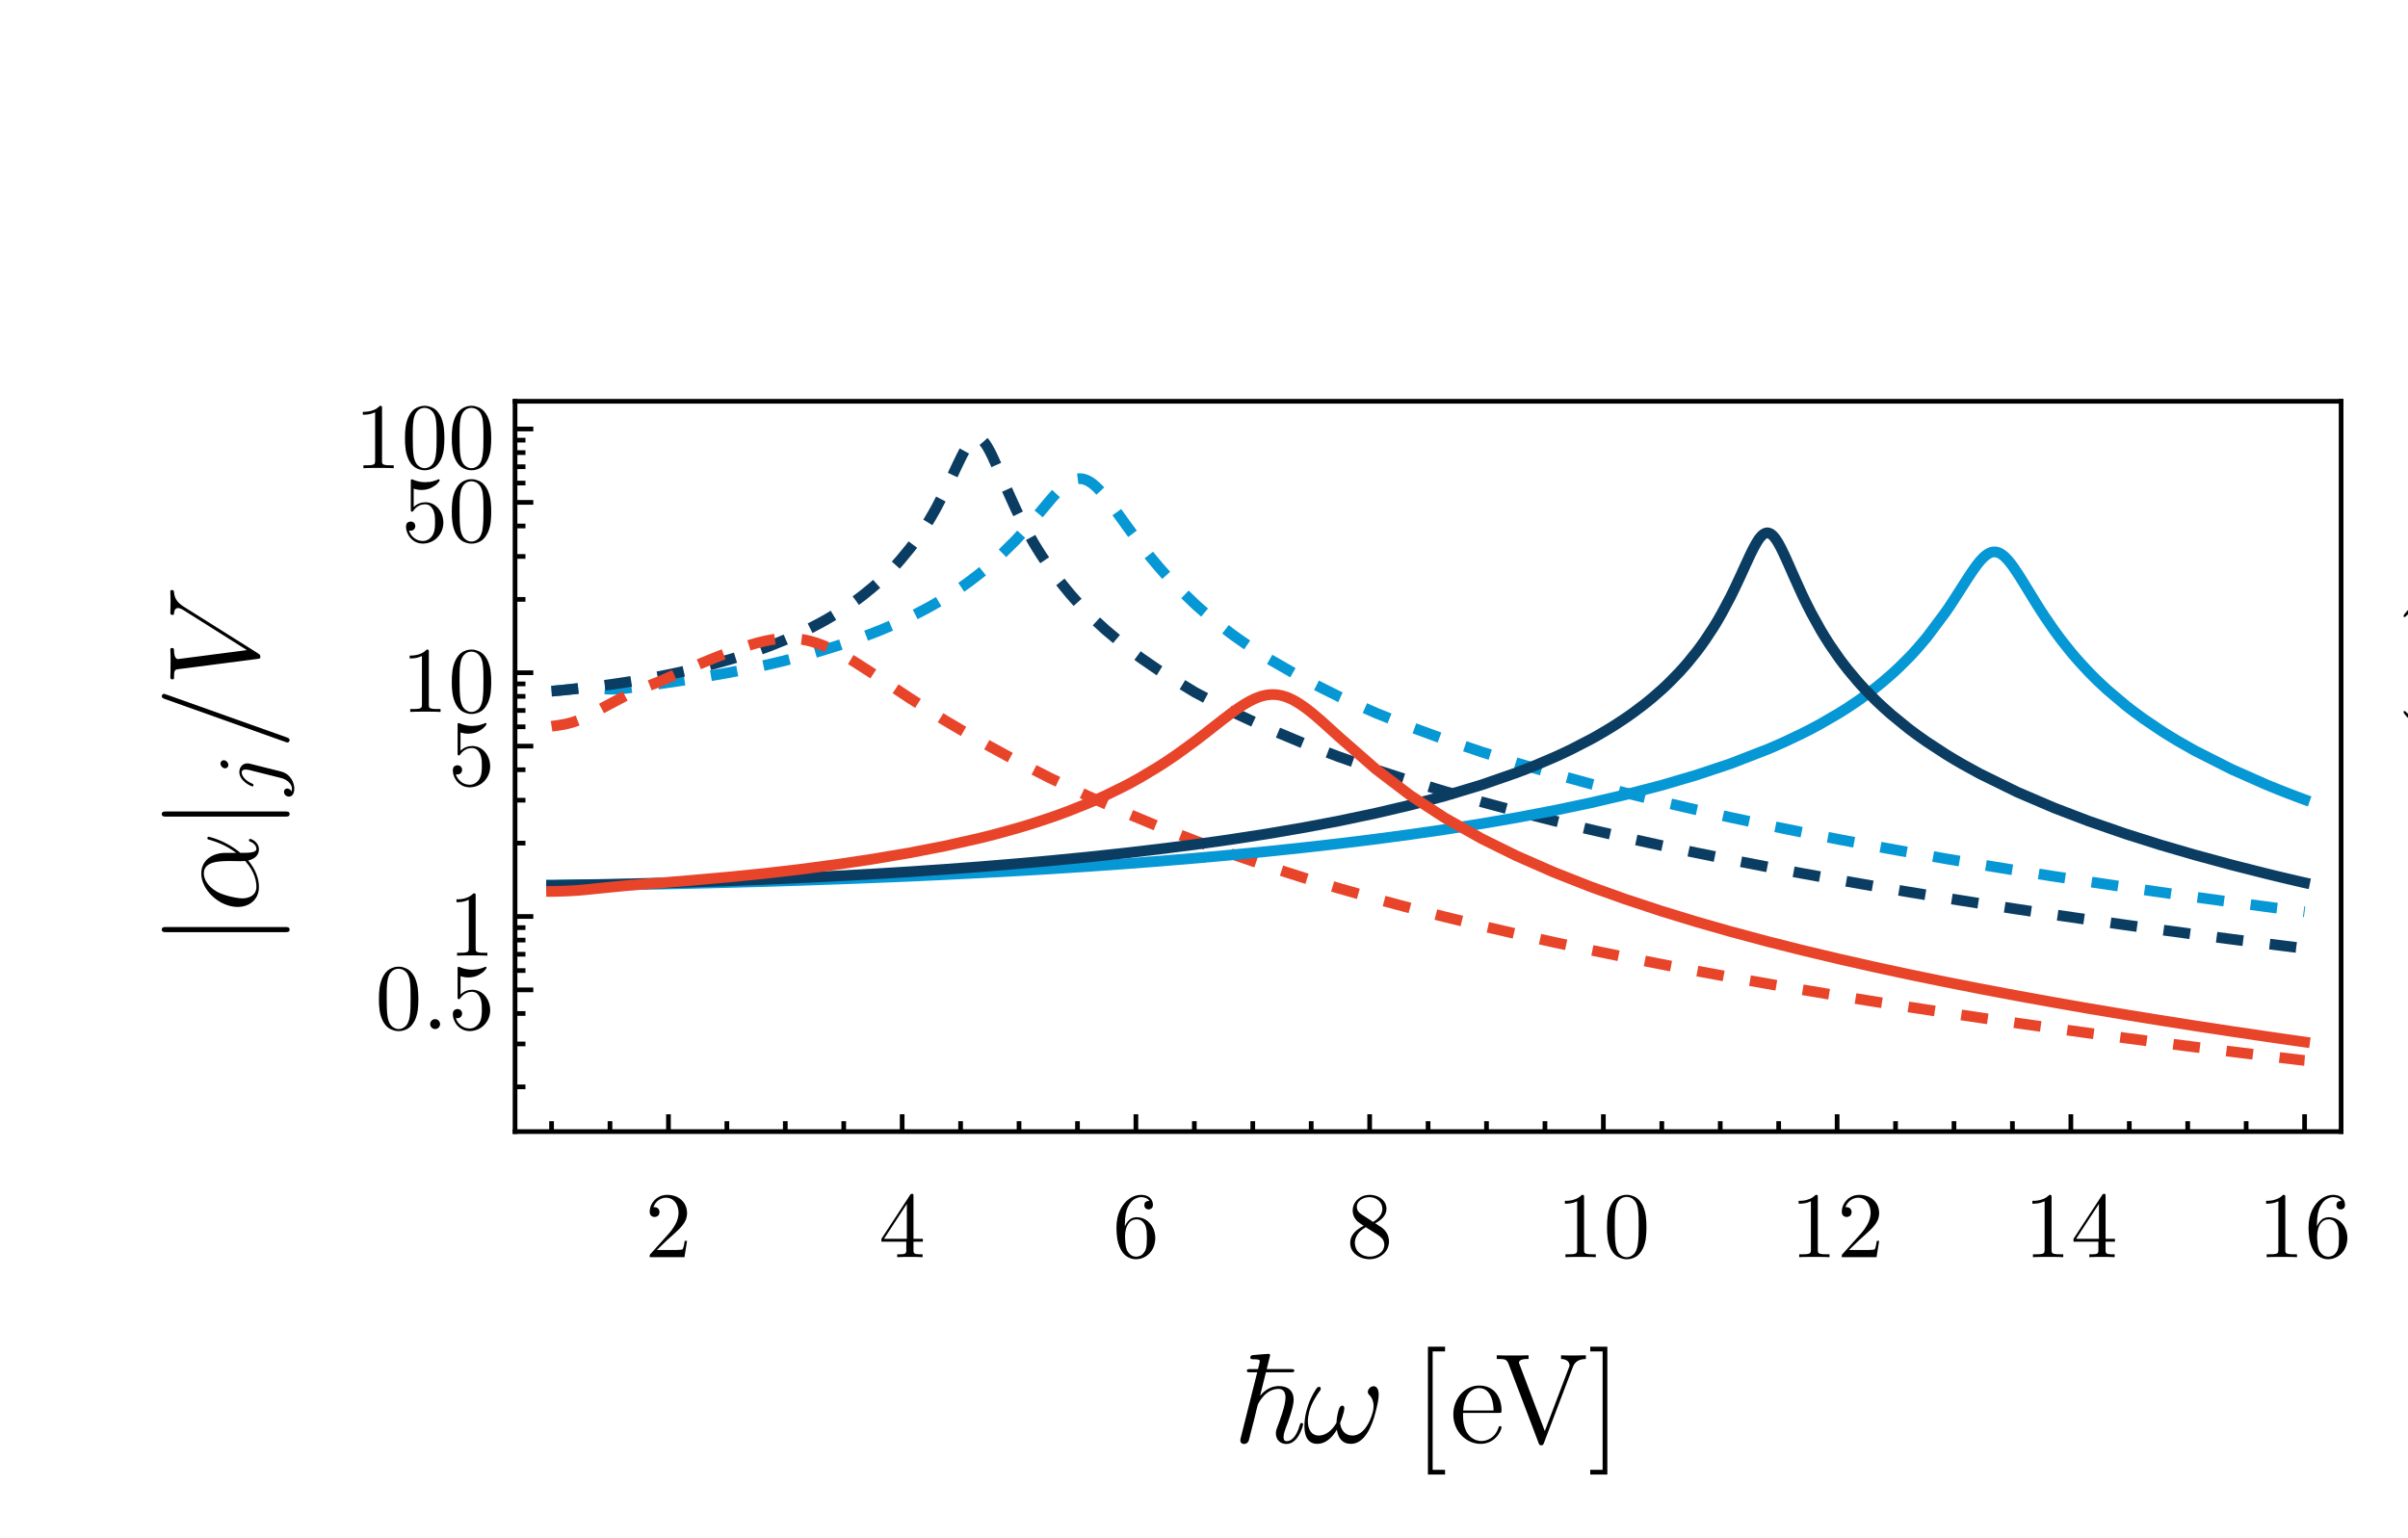 <?xml version="1.0" encoding="UTF-8"?>
<svg xmlns="http://www.w3.org/2000/svg" xmlns:xlink="http://www.w3.org/1999/xlink" width="360pt" height="230pt" viewBox="0 0 360 230" version="1.1">
<defs>
<g>
<symbol overflow="visible" id="glyph0-0">
<path style="stroke:none;" d=""/>
</symbol>
<symbol overflow="visible" id="glyph0-1">
<path style="stroke:none;" d="M 6.285 -2.438 L 5.938 -2.438 C 5.898 -2.211 5.855 -1.977 5.809 -1.734 C 5.754 -1.488 5.695 -1.305 5.629 -1.188 C 5.586 -1.148 5.48 -1.121 5.309 -1.109 C 5.137 -1.09 4.953 -1.082 4.758 -1.078 C 4.562 -1.074 4.406 -1.074 4.297 -1.078 L 1.777 -1.078 L 3.262 -2.52 C 3.984 -3.152 4.57 -3.688 5.016 -4.125 C 5.461 -4.562 5.781 -4.973 5.984 -5.355 C 6.184 -5.734 6.285 -6.152 6.285 -6.609 C 6.266 -7.418 5.984 -8.066 5.441 -8.562 C 4.895 -9.055 4.188 -9.309 3.316 -9.324 C 2.785 -9.312 2.324 -9.188 1.938 -8.941 C 1.543 -8.695 1.238 -8.379 1.027 -8 C 0.809 -7.613 0.699 -7.211 0.699 -6.789 C 0.707 -6.531 0.77 -6.348 0.883 -6.238 C 0.996 -6.125 1.113 -6.059 1.23 -6.035 C 1.348 -6.012 1.418 -6 1.441 -6.008 C 1.574 -6 1.723 -6.051 1.895 -6.16 C 2.059 -6.266 2.152 -6.461 2.168 -6.746 C 2.168 -6.934 2.105 -7.102 1.98 -7.246 C 1.855 -7.391 1.672 -7.469 1.43 -7.477 C 1.375 -7.477 1.332 -7.473 1.309 -7.473 C 1.281 -7.469 1.262 -7.465 1.246 -7.461 C 1.414 -7.914 1.668 -8.266 2.008 -8.516 C 2.344 -8.758 2.719 -8.883 3.137 -8.891 C 3.559 -8.879 3.91 -8.766 4.188 -8.551 C 4.465 -8.332 4.672 -8.051 4.809 -7.707 C 4.941 -7.359 5.008 -6.996 5.012 -6.609 C 4.996 -6.043 4.848 -5.492 4.566 -4.965 C 4.277 -4.434 3.938 -3.949 3.543 -3.512 L 0.855 -0.52 C 0.777 -0.449 0.73 -0.387 0.719 -0.328 C 0.699 -0.266 0.691 -0.156 0.699 0 L 5.895 0 Z M 6.285 -2.438 "/>
</symbol>
<symbol overflow="visible" id="glyph0-2">
<path style="stroke:none;" d="M 6.594 -2.312 L 6.594 -2.742 L 5.191 -2.742 L 5.191 -9.113 C 5.195 -9.246 5.184 -9.344 5.164 -9.398 C 5.137 -9.453 5.074 -9.477 4.969 -9.477 C 4.906 -9.477 4.855 -9.469 4.824 -9.453 C 4.785 -9.434 4.742 -9.387 4.691 -9.309 L 0.395 -2.742 L 0.395 -2.312 L 4.117 -2.312 L 4.117 -1.09 C 4.137 -0.84 4.09 -0.664 3.973 -0.57 C 3.855 -0.469 3.547 -0.426 3.055 -0.434 L 2.758 -0.434 L 2.758 0 C 3.051 -0.02 3.363 -0.031 3.699 -0.035 C 4.027 -0.039 4.344 -0.039 4.648 -0.043 C 4.945 -0.039 5.266 -0.039 5.602 -0.035 C 5.938 -0.031 6.254 -0.02 6.551 0 L 6.551 -0.434 L 6.258 -0.434 C 5.758 -0.426 5.449 -0.469 5.336 -0.57 C 5.219 -0.664 5.172 -0.84 5.191 -1.09 L 5.191 -2.312 Z M 4.199 -2.742 L 0.785 -2.742 L 4.199 -7.965 Z M 4.199 -2.742 "/>
</symbol>
<symbol overflow="visible" id="glyph0-3">
<path style="stroke:none;" d="M 6.398 -2.855 C 6.375 -3.762 6.102 -4.504 5.578 -5.082 C 5.055 -5.656 4.395 -5.957 3.598 -5.977 C 3.125 -5.961 2.746 -5.812 2.469 -5.535 C 2.188 -5.258 1.98 -4.945 1.848 -4.594 L 1.848 -4.93 C 1.859 -6.09 2.02 -6.965 2.32 -7.551 C 2.621 -8.133 2.961 -8.52 3.344 -8.711 C 3.723 -8.902 4.043 -8.992 4.301 -8.977 C 4.477 -8.98 4.684 -8.945 4.922 -8.871 C 5.16 -8.797 5.359 -8.645 5.527 -8.414 C 5.402 -8.426 5.25 -8.398 5.066 -8.332 C 4.879 -8.266 4.777 -8.082 4.762 -7.785 C 4.766 -7.566 4.832 -7.406 4.965 -7.301 C 5.09 -7.191 5.238 -7.137 5.402 -7.141 C 5.527 -7.133 5.66 -7.176 5.809 -7.273 C 5.949 -7.363 6.031 -7.543 6.047 -7.812 C 6.043 -8.238 5.891 -8.598 5.594 -8.883 C 5.293 -9.164 4.852 -9.309 4.27 -9.324 C 3.656 -9.316 3.074 -9.121 2.52 -8.738 C 1.961 -8.352 1.5 -7.797 1.145 -7.07 C 0.781 -6.34 0.598 -5.457 0.59 -4.426 C 0.598 -3.184 0.754 -2.223 1.055 -1.535 C 1.355 -0.844 1.727 -0.359 2.176 -0.086 C 2.617 0.188 3.066 0.316 3.516 0.309 C 4.312 0.289 4.984 -0.004 5.539 -0.582 C 6.086 -1.152 6.375 -1.91 6.398 -2.855 Z M 5.141 -2.871 C 5.141 -2.527 5.129 -2.191 5.105 -1.867 C 5.078 -1.539 5.012 -1.246 4.902 -0.992 C 4.68 -0.586 4.438 -0.332 4.172 -0.223 C 3.906 -0.113 3.688 -0.066 3.516 -0.082 C 3.219 -0.09 2.973 -0.164 2.781 -0.309 C 2.582 -0.445 2.43 -0.598 2.328 -0.766 C 2.219 -0.93 2.152 -1.051 2.129 -1.133 C 2.043 -1.359 1.984 -1.613 1.949 -1.895 C 1.914 -2.172 1.895 -2.434 1.887 -2.672 C 1.879 -2.906 1.875 -3.07 1.875 -3.164 C 1.875 -3.539 1.93 -3.914 2.039 -4.297 C 2.148 -4.672 2.328 -4.992 2.582 -5.254 C 2.828 -5.508 3.164 -5.641 3.586 -5.656 C 3.711 -5.672 3.898 -5.637 4.156 -5.547 C 4.41 -5.457 4.656 -5.203 4.887 -4.789 C 5.004 -4.523 5.074 -4.227 5.105 -3.891 C 5.129 -3.555 5.141 -3.215 5.141 -2.871 Z M 5.141 -2.871 "/>
</symbol>
<symbol overflow="visible" id="glyph0-4">
<path style="stroke:none;" d="M 6.398 -2.352 C 6.398 -2.602 6.348 -2.879 6.254 -3.18 C 6.152 -3.477 5.973 -3.773 5.711 -4.074 C 5.59 -4.207 5.438 -4.34 5.254 -4.469 C 5.066 -4.598 4.758 -4.797 4.328 -5.066 C 4.836 -5.324 5.242 -5.637 5.551 -6 C 5.852 -6.363 6.008 -6.773 6.02 -7.238 C 6.008 -7.668 5.887 -8.039 5.648 -8.352 C 5.41 -8.656 5.098 -8.895 4.719 -9.066 C 4.336 -9.23 3.93 -9.316 3.5 -9.324 C 2.777 -9.305 2.18 -9.078 1.707 -8.645 C 1.227 -8.203 0.98 -7.652 0.965 -6.988 C 0.953 -6.852 0.98 -6.645 1.051 -6.367 C 1.117 -6.086 1.297 -5.777 1.582 -5.445 C 1.668 -5.352 1.812 -5.234 2.02 -5.094 C 2.219 -4.945 2.414 -4.812 2.602 -4.691 C 2.32 -4.555 2.023 -4.375 1.719 -4.148 C 1.406 -3.922 1.145 -3.641 0.93 -3.305 C 0.711 -2.969 0.598 -2.57 0.59 -2.113 C 0.594 -1.613 0.734 -1.184 1.012 -0.824 C 1.285 -0.461 1.641 -0.188 2.082 0.008 C 2.516 0.203 2.984 0.305 3.484 0.309 C 4.297 0.289 4.98 0.035 5.535 -0.461 C 6.086 -0.953 6.375 -1.582 6.398 -2.352 Z M 5.406 -7.238 C 5.398 -6.832 5.273 -6.469 5.027 -6.141 C 4.777 -5.812 4.441 -5.523 4.02 -5.277 L 2.281 -6.398 C 1.969 -6.613 1.773 -6.824 1.691 -7.031 C 1.605 -7.238 1.57 -7.402 1.582 -7.531 C 1.598 -7.961 1.789 -8.309 2.16 -8.574 C 2.527 -8.832 2.969 -8.969 3.484 -8.977 C 4.012 -8.965 4.461 -8.801 4.828 -8.484 C 5.195 -8.164 5.387 -7.746 5.406 -7.238 Z M 5.699 -1.848 C 5.676 -1.316 5.453 -0.895 5.027 -0.578 C 4.602 -0.254 4.09 -0.09 3.5 -0.082 C 2.875 -0.094 2.355 -0.285 1.941 -0.66 C 1.52 -1.031 1.305 -1.516 1.289 -2.113 C 1.281 -2.523 1.402 -2.938 1.66 -3.355 C 1.91 -3.766 2.332 -4.141 2.926 -4.48 L 4.648 -3.387 C 4.859 -3.258 5.086 -3.074 5.32 -2.836 C 5.555 -2.598 5.68 -2.266 5.699 -1.848 Z M 5.699 -1.848 "/>
</symbol>
<symbol overflow="visible" id="glyph0-5">
<path style="stroke:none;" d="M 5.863 0 L 5.863 -0.434 L 5.418 -0.434 C 5 -0.43 4.699 -0.449 4.52 -0.492 C 4.332 -0.531 4.219 -0.598 4.172 -0.699 C 4.125 -0.793 4.105 -0.93 4.113 -1.105 L 4.113 -8.961 C 4.121 -9.117 4.105 -9.219 4.074 -9.266 C 4.035 -9.305 3.941 -9.324 3.793 -9.324 C 3.496 -9.027 3.184 -8.816 2.848 -8.691 C 2.512 -8.559 2.199 -8.48 1.914 -8.457 C 1.621 -8.426 1.398 -8.418 1.246 -8.426 L 1.246 -7.996 C 1.398 -7.984 1.648 -8 1.996 -8.039 C 2.34 -8.078 2.703 -8.184 3.082 -8.355 L 3.082 -1.105 C 3.086 -0.938 3.062 -0.805 3.02 -0.707 C 2.973 -0.605 2.859 -0.535 2.676 -0.492 C 2.488 -0.449 2.188 -0.43 1.777 -0.434 L 1.332 -0.434 L 1.332 0 C 1.5 -0.012 1.727 -0.02 2.012 -0.027 C 2.293 -0.031 2.582 -0.035 2.871 -0.039 C 3.16 -0.039 3.402 -0.039 3.598 -0.043 C 3.793 -0.039 4.035 -0.039 4.324 -0.039 C 4.613 -0.035 4.898 -0.031 5.184 -0.027 C 5.461 -0.02 5.688 -0.012 5.863 0 Z M 5.863 0 "/>
</symbol>
<symbol overflow="visible" id="glyph0-6">
<path style="stroke:none;" d="M 6.438 -4.48 C 6.441 -5.039 6.41 -5.594 6.34 -6.148 C 6.27 -6.695 6.113 -7.234 5.879 -7.758 C 5.531 -8.41 5.129 -8.836 4.668 -9.043 C 4.203 -9.246 3.812 -9.34 3.5 -9.324 C 3.062 -9.332 2.625 -9.219 2.18 -8.977 C 1.734 -8.734 1.359 -8.293 1.062 -7.66 C 0.844 -7.168 0.703 -6.656 0.637 -6.125 C 0.57 -5.586 0.539 -5.039 0.547 -4.48 C 0.531 -3.945 0.566 -3.383 0.645 -2.797 C 0.723 -2.207 0.898 -1.645 1.176 -1.105 C 1.492 -0.547 1.867 -0.172 2.301 0.023 C 2.73 0.223 3.125 0.316 3.484 0.309 C 3.879 0.32 4.305 0.219 4.758 -0.004 C 5.211 -0.227 5.598 -0.664 5.922 -1.316 C 6.137 -1.797 6.277 -2.305 6.348 -2.844 C 6.41 -3.375 6.441 -3.922 6.438 -4.48 Z M 5.277 -4.648 C 5.281 -4.121 5.273 -3.621 5.258 -3.141 C 5.238 -2.66 5.195 -2.195 5.125 -1.75 C 5.004 -1.09 4.781 -0.633 4.461 -0.375 C 4.137 -0.117 3.812 0.008 3.484 0 C 3.191 0.012 2.883 -0.102 2.562 -0.344 C 2.234 -0.582 2 -1.031 1.859 -1.695 C 1.781 -2.129 1.738 -2.625 1.727 -3.176 C 1.707 -3.723 1.699 -4.211 1.707 -4.648 C 1.699 -5.098 1.703 -5.547 1.719 -5.988 C 1.727 -6.43 1.762 -6.84 1.82 -7.223 C 1.914 -7.766 2.07 -8.168 2.289 -8.43 C 2.504 -8.684 2.727 -8.848 2.957 -8.922 C 3.18 -8.992 3.355 -9.023 3.484 -9.016 C 3.645 -9.02 3.836 -8.98 4.059 -8.898 C 4.281 -8.812 4.492 -8.652 4.695 -8.418 C 4.891 -8.18 5.039 -7.832 5.141 -7.379 C 5.203 -6.973 5.246 -6.531 5.262 -6.051 C 5.277 -5.562 5.281 -5.094 5.277 -4.648 Z M 5.277 -4.648 "/>
</symbol>
<symbol overflow="visible" id="glyph0-7">
<path style="stroke:none;" d="M 2.688 -0.742 C 2.68 -0.949 2.605 -1.125 2.469 -1.266 C 2.324 -1.406 2.152 -1.477 1.945 -1.484 C 1.734 -1.477 1.559 -1.406 1.422 -1.266 C 1.281 -1.125 1.207 -0.949 1.203 -0.742 C 1.207 -0.531 1.281 -0.355 1.422 -0.219 C 1.559 -0.074 1.734 -0.004 1.945 0 C 2.152 -0.004 2.324 -0.074 2.469 -0.219 C 2.605 -0.355 2.68 -0.531 2.688 -0.742 Z M 2.688 -0.742 "/>
</symbol>
<symbol overflow="visible" id="glyph0-8">
<path style="stroke:none;" d="M 6.285 -2.816 C 6.277 -3.375 6.16 -3.887 5.93 -4.352 C 5.699 -4.809 5.383 -5.176 4.984 -5.453 C 4.582 -5.727 4.129 -5.867 3.625 -5.879 C 3.285 -5.875 2.969 -5.816 2.672 -5.703 C 2.375 -5.586 2.098 -5.41 1.848 -5.168 L 1.848 -7.898 C 1.988 -7.852 2.168 -7.809 2.379 -7.773 C 2.59 -7.734 2.809 -7.715 3.039 -7.715 C 3.609 -7.727 4.098 -7.84 4.5 -8.051 C 4.902 -8.262 5.207 -8.48 5.422 -8.711 C 5.629 -8.938 5.734 -9.09 5.738 -9.168 C 5.734 -9.211 5.723 -9.246 5.703 -9.277 C 5.68 -9.301 5.645 -9.316 5.598 -9.324 C 5.594 -9.32 5.586 -9.32 5.566 -9.316 C 5.547 -9.312 5.52 -9.301 5.488 -9.281 C 5.344 -9.207 5.109 -9.121 4.781 -9.031 C 4.453 -8.934 4.055 -8.883 3.586 -8.875 C 3.301 -8.871 3 -8.898 2.688 -8.961 C 2.371 -9.016 2.051 -9.117 1.723 -9.266 C 1.664 -9.281 1.621 -9.293 1.594 -9.301 C 1.566 -9.301 1.551 -9.305 1.555 -9.309 C 1.484 -9.305 1.445 -9.277 1.43 -9.223 C 1.414 -9.168 1.406 -9.086 1.414 -8.977 L 1.414 -4.832 C 1.406 -4.703 1.414 -4.609 1.438 -4.551 C 1.453 -4.492 1.512 -4.465 1.609 -4.465 C 1.652 -4.465 1.688 -4.473 1.715 -4.496 C 1.738 -4.512 1.766 -4.547 1.793 -4.594 C 1.84 -4.672 1.934 -4.789 2.074 -4.945 C 2.215 -5.098 2.406 -5.238 2.656 -5.367 C 2.902 -5.496 3.219 -5.562 3.598 -5.574 C 3.957 -5.547 4.23 -5.43 4.422 -5.219 C 4.609 -5.004 4.73 -4.824 4.789 -4.676 C 4.895 -4.418 4.965 -4.145 5 -3.863 C 5.027 -3.574 5.043 -3.258 5.039 -2.91 C 5.047 -2.648 5.031 -2.34 4.996 -1.988 C 4.961 -1.629 4.863 -1.297 4.703 -0.992 C 4.531 -0.711 4.32 -0.492 4.07 -0.332 C 3.816 -0.168 3.527 -0.086 3.207 -0.082 C 2.684 -0.098 2.242 -0.254 1.883 -0.559 C 1.516 -0.855 1.273 -1.223 1.148 -1.652 C 1.164 -1.645 1.188 -1.637 1.223 -1.633 C 1.254 -1.625 1.309 -1.621 1.387 -1.625 C 1.617 -1.629 1.793 -1.703 1.91 -1.84 C 2.027 -1.977 2.086 -2.133 2.086 -2.309 C 2.086 -2.484 2.027 -2.641 1.91 -2.777 C 1.793 -2.914 1.617 -2.984 1.387 -2.996 C 1.27 -3 1.129 -2.957 0.969 -2.863 C 0.805 -2.766 0.715 -2.562 0.699 -2.254 C 0.699 -1.84 0.805 -1.441 1.008 -1.055 C 1.211 -0.664 1.5 -0.34 1.879 -0.09 C 2.254 0.168 2.707 0.297 3.234 0.309 C 3.781 0.297 4.285 0.16 4.746 -0.105 C 5.207 -0.375 5.574 -0.742 5.855 -1.215 C 6.129 -1.68 6.273 -2.215 6.285 -2.812 Z M 6.285 -2.816 "/>
</symbol>
</g>
<clipPath id="clip1">
  <path d="M 76.801 64 L 349.922 64 L 349.922 144 L 76.801 144 Z M 76.801 64 "/>
</clipPath>
<clipPath id="clip2">
  <path d="M 76.801 60 L 349.922 60 L 349.922 150 L 76.801 150 Z M 76.801 60 "/>
</clipPath>
<clipPath id="clip3">
  <path d="M 76.801 88 L 349.922 88 L 349.922 166 L 76.801 166 Z M 76.801 88 "/>
</clipPath>
<clipPath id="clip4">
  <path d="M 76.801 75 L 349.922 75 L 349.922 140 L 76.801 140 Z M 76.801 75 "/>
</clipPath>
<clipPath id="clip5">
  <path d="M 76.801 72 L 349.922 72 L 349.922 140 L 76.801 140 Z M 76.801 72 "/>
</clipPath>
<clipPath id="clip6">
  <path d="M 76.801 96 L 349.922 96 L 349.922 164 L 76.801 164 Z M 76.801 96 "/>
</clipPath>
</defs>
<g id="surface116">
<g clip-path="url(#clip1)" clip-rule="nonzero">
<path style="fill:none;stroke-width:1.6;stroke-linecap:butt;stroke-linejoin:miter;stroke:rgb(2.353%,59.215%,83.528%);stroke-opacity:1;stroke-dasharray:4,4;stroke-miterlimit:3.25;" d="M 82.461 103.344 L 82.539 103.336 L 82.621 103.328 L 82.781 103.316 L 83.102 103.285 L 83.746 103.223 L 85.031 103.09 L 85.113 103.078 L 85.191 103.07 L 85.355 103.055 L 85.676 103.02 L 85.754 103.012 L 85.836 103 L 85.996 102.984 L 86.316 102.949 L 86.48 102.934 L 86.641 102.918 L 86.719 102.91 L 86.801 102.906 L 86.961 102.891 L 87.043 102.883 L 87.121 102.879 L 87.203 102.871 L 87.281 102.867 L 87.363 102.863 L 87.445 102.855 L 87.523 102.852 L 87.605 102.848 L 87.691 102.844 L 87.777 102.844 L 87.867 102.84 L 87.953 102.84 L 88.039 102.836 L 88.215 102.836 L 88.301 102.84 L 88.387 102.84 L 88.477 102.844 L 88.562 102.844 L 88.648 102.848 L 88.738 102.855 L 88.824 102.859 L 88.91 102.867 L 89 102.871 L 89.172 102.887 L 89.348 102.902 L 89.695 102.938 L 89.781 102.945 L 89.871 102.953 L 90.043 102.973 L 90.133 102.98 L 90.219 102.988 L 90.395 103.004 L 90.48 103.012 L 90.566 103.016 L 90.652 103.023 L 90.742 103.027 L 90.914 103.035 L 91.004 103.039 L 91.176 103.047 L 91.266 103.047 L 91.352 103.051 L 91.613 103.051 L 91.699 103.047 L 91.785 103.047 L 91.875 103.043 L 91.961 103.043 L 92.047 103.039 L 92.137 103.035 L 92.309 103.027 L 92.398 103.02 L 92.57 103.012 L 92.66 103.004 L 92.832 102.988 L 92.918 102.984 L 93.008 102.977 L 93.18 102.957 L 93.508 102.926 L 93.832 102.887 L 94.484 102.805 L 95.785 102.629 L 98.387 102.281 L 103.492 101.527 L 109.031 100.562 L 109.195 100.531 L 109.355 100.5 L 109.68 100.438 L 110.324 100.312 L 111.617 100.055 L 114.199 99.508 L 114.289 99.488 L 114.375 99.469 L 114.902 99.352 L 115.602 99.191 L 117 98.855 L 119.801 98.141 L 121.176 97.766 L 122.551 97.367 L 125.301 96.52 L 125.379 96.492 L 125.461 96.469 L 125.621 96.414 L 125.941 96.309 L 126.582 96.094 L 127.863 95.648 L 130.43 94.695 L 130.516 94.66 L 130.602 94.629 L 130.777 94.559 L 131.125 94.422 L 131.82 94.141 L 133.211 93.551 L 135.992 92.277 L 136.074 92.238 L 136.316 92.117 L 136.641 91.957 L 137.289 91.629 L 138.59 90.945 L 138.668 90.902 L 138.75 90.855 L 138.914 90.77 L 139.238 90.59 L 139.887 90.219 L 141.184 89.453 L 141.266 89.402 L 141.344 89.355 L 141.504 89.254 L 141.82 89.055 L 142.457 88.648 L 143.73 87.797 L 143.887 87.688 L 144.367 87.348 L 145.004 86.887 L 146.273 85.914 L 146.359 85.844 L 146.445 85.777 L 146.621 85.637 L 146.965 85.359 L 147.656 84.781 L 149.035 83.559 L 151.797 80.824 L 151.879 80.738 L 151.957 80.652 L 152.121 80.477 L 152.441 80.125 L 153.086 79.41 L 154.375 77.914 L 154.453 77.82 L 154.535 77.727 L 154.695 77.535 L 155.02 77.148 L 155.664 76.375 L 156.953 74.84 L 157.125 74.637 L 157.301 74.438 L 157.648 74.047 L 157.738 73.953 L 157.824 73.859 L 158 73.672 L 158.348 73.316 L 158.434 73.23 L 158.523 73.145 L 158.695 72.98 L 159.047 72.668 L 159.133 72.598 L 159.219 72.523 L 159.395 72.391 L 159.746 72.145 L 159.832 72.09 L 159.918 72.039 L 160.008 71.988 L 160.094 71.938 L 160.18 71.895 L 160.27 71.852 L 160.441 71.777 L 160.531 71.742 L 160.617 71.711 L 160.703 71.684 L 160.793 71.66 L 160.879 71.637 L 160.965 71.621 L 161.055 71.605 L 161.227 71.582 L 161.316 71.578 L 161.402 71.574 L 161.488 71.578 L 161.578 71.582 L 161.664 71.586 L 161.75 71.598 L 161.84 71.609 L 162.012 71.648 L 162.102 71.672 L 162.188 71.699 L 162.277 71.727 L 162.449 71.797 L 162.539 71.836 L 162.625 71.879 L 162.707 71.922 L 162.879 72.02 L 162.965 72.07 L 163.223 72.246 L 163.309 72.309 L 163.395 72.375 L 163.566 72.516 L 163.91 72.82 L 163.992 72.902 L 164.078 72.984 L 164.25 73.16 L 164.594 73.527 L 165.281 74.336 L 165.363 74.445 L 165.449 74.551 L 165.621 74.77 L 165.965 75.215 L 166.652 76.141 L 168.02 78.039 L 168.102 78.152 L 168.18 78.262 L 168.34 78.484 L 168.66 78.926 L 169.301 79.801 L 170.578 81.5 L 170.66 81.605 L 170.738 81.707 L 170.898 81.914 L 171.219 82.32 L 171.855 83.121 L 173.137 84.652 L 173.223 84.754 L 173.309 84.852 L 173.484 85.051 L 173.828 85.445 L 174.523 86.215 L 175.91 87.68 L 178.684 90.352 L 178.766 90.426 L 178.844 90.5 L 179.008 90.645 L 179.332 90.93 L 179.977 91.496 L 181.273 92.578 L 183.859 94.594 L 183.949 94.66 L 184.035 94.727 L 184.211 94.855 L 184.562 95.109 L 185.262 95.609 L 186.664 96.578 L 189.473 98.395 L 194.98 101.551 L 200.117 104.125 L 205.688 106.609 L 210.891 108.699 L 215.992 110.57 L 221.523 112.441 L 226.684 114.062 L 232.281 115.699 L 237.773 117.203 L 242.898 118.527 L 248.453 119.887 L 253.641 121.094 L 258.727 122.223 L 264.242 123.391 L 269.391 124.438 L 274.973 125.523 L 280.184 126.5 L 285.289 127.422 L 290.832 128.391 L 296.004 129.262 L 301.609 130.176 L 307.109 131.043 L 312.246 131.828 L 317.809 132.656 L 323.004 133.406 L 328.102 134.125 L 333.625 134.883 L 338.785 135.57 L 339.504 135.664 L 340.223 135.762 L 342.02 135.996 L 342.383 136.043 L 343.461 136.184 L 343.82 136.227 L 344.539 136.32 "/>
</g>
<g clip-path="url(#clip2)" clip-rule="nonzero">
<path style="fill:none;stroke-width:1.6;stroke-linecap:butt;stroke-linejoin:miter;stroke:rgb(4.314%,23.921%,38.431%);stroke-opacity:1;stroke-dasharray:4,4;stroke-miterlimit:3.25;" d="M 82.461 103.344 L 82.539 103.34 L 82.621 103.332 L 82.781 103.316 L 83.102 103.289 L 83.746 103.23 L 85.031 103.102 L 85.113 103.094 L 85.191 103.086 L 85.355 103.07 L 86.316 102.965 L 87.605 102.82 L 87.691 102.812 L 87.777 102.801 L 87.953 102.781 L 88.301 102.738 L 89 102.652 L 90.395 102.473 L 90.566 102.449 L 90.742 102.422 L 91.09 102.375 L 91.785 102.277 L 93.18 102.07 L 93.344 102.047 L 93.508 102.02 L 93.832 101.969 L 94.484 101.867 L 95.785 101.648 L 98.387 101.176 L 98.469 101.16 L 98.547 101.145 L 98.707 101.117 L 99.027 101.055 L 99.664 100.926 L 100.941 100.66 L 103.492 100.09 L 103.582 100.066 L 103.84 100.008 L 104.188 99.922 L 104.879 99.754 L 106.262 99.395 L 109.031 98.621 L 109.195 98.574 L 109.355 98.523 L 109.68 98.426 L 110.324 98.227 L 111.617 97.812 L 111.695 97.789 L 111.777 97.762 L 111.938 97.707 L 112.262 97.598 L 112.906 97.375 L 114.199 96.914 L 114.289 96.883 L 114.375 96.848 L 114.551 96.785 L 114.902 96.652 L 115.602 96.383 L 117 95.816 L 117.09 95.781 L 117.176 95.746 L 117.352 95.672 L 117.699 95.523 L 118.402 95.215 L 119.801 94.574 L 119.887 94.535 L 119.973 94.492 L 120.488 94.246 L 121.176 93.902 L 122.551 93.184 L 122.895 92.996 L 123.238 92.805 L 123.926 92.41 L 125.301 91.582 L 125.379 91.531 L 125.461 91.484 L 125.621 91.383 L 125.941 91.176 L 126.582 90.754 L 127.863 89.859 L 127.945 89.801 L 128.023 89.742 L 128.188 89.625 L 128.508 89.383 L 129.148 88.895 L 130.43 87.848 L 130.602 87.699 L 130.777 87.551 L 131.125 87.242 L 131.82 86.609 L 133.211 85.246 L 133.383 85.066 L 133.559 84.883 L 133.906 84.512 L 134.602 83.734 L 135.992 82.047 L 136.074 81.945 L 136.152 81.84 L 136.316 81.625 L 136.641 81.191 L 137.289 80.285 L 138.59 78.312 L 138.668 78.18 L 138.914 77.781 L 139.238 77.234 L 139.887 76.094 L 141.184 73.609 L 141.266 73.449 L 141.344 73.289 L 141.504 72.961 L 141.82 72.305 L 142.457 70.957 L 142.535 70.789 L 142.617 70.617 L 142.773 70.281 L 143.094 69.602 L 143.73 68.289 L 143.887 67.977 L 144.047 67.672 L 144.129 67.523 L 144.207 67.383 L 144.367 67.105 L 144.445 66.973 L 144.523 66.844 L 144.684 66.594 L 144.762 66.48 L 144.844 66.367 L 145.004 66.16 L 145.082 66.066 L 145.16 65.977 L 145.32 65.816 L 145.398 65.75 L 145.48 65.691 L 145.559 65.637 L 145.637 65.59 L 145.719 65.551 L 145.797 65.52 L 145.875 65.492 L 145.957 65.477 L 146.035 65.465 L 146.117 65.461 L 146.195 65.465 L 146.273 65.477 L 146.359 65.504 L 146.445 65.543 L 146.535 65.586 L 146.621 65.641 L 146.707 65.699 L 146.793 65.77 L 146.879 65.848 L 146.965 65.93 L 147.051 66.023 L 147.137 66.125 L 147.309 66.352 L 147.398 66.477 L 147.484 66.609 L 147.656 66.887 L 147.742 67.035 L 147.828 67.191 L 148 67.512 L 148.348 68.203 L 149.035 69.723 L 149.121 69.922 L 149.207 70.117 L 149.383 70.52 L 149.727 71.324 L 150.418 72.926 L 151.797 75.973 L 151.879 76.145 L 151.957 76.312 L 152.121 76.645 L 152.441 77.301 L 153.086 78.559 L 154.375 80.895 L 154.453 81.031 L 154.535 81.168 L 154.695 81.441 L 155.02 81.973 L 155.664 83 L 156.953 84.91 L 157.039 85.035 L 157.125 85.156 L 157.301 85.402 L 157.648 85.879 L 158.348 86.797 L 159.746 88.523 L 159.918 88.727 L 160.094 88.93 L 160.441 89.328 L 161.141 90.105 L 162.539 91.574 L 162.625 91.66 L 162.707 91.746 L 162.879 91.918 L 163.223 92.254 L 163.91 92.914 L 165.281 94.172 L 168.02 96.469 L 168.102 96.531 L 168.18 96.594 L 168.66 96.969 L 169.301 97.457 L 170.578 98.398 L 173.137 100.16 L 178.684 103.535 L 183.859 106.266 L 189.473 108.883 L 194.98 111.184 L 200.117 113.141 L 205.688 115.094 L 210.891 116.781 L 215.992 118.332 L 221.523 119.906 L 226.684 121.293 L 232.281 122.715 L 237.773 124.039 L 242.898 125.215 L 248.453 126.434 L 253.641 127.523 L 258.727 128.551 L 264.242 129.621 L 269.391 130.586 L 274.973 131.59 L 280.184 132.5 L 285.289 133.363 L 290.832 134.27 L 296.004 135.086 L 301.609 135.949 L 307.109 136.773 L 312.246 137.52 L 317.809 138.305 L 323.004 139.023 L 328.102 139.707 L 333.625 140.434 L 338.785 141.094 L 339.145 141.141 L 339.504 141.184 L 340.223 141.277 L 341.66 141.457 L 341.84 141.48 L 342.02 141.5 L 342.383 141.547 L 343.102 141.637 L 343.191 141.648 L 343.281 141.656 L 343.82 141.727 L 343.91 141.734 L 344.449 141.805 L 344.539 141.812 "/>
</g>
<g clip-path="url(#clip3)" clip-rule="nonzero">
<path style="fill:none;stroke-width:1.6;stroke-linecap:butt;stroke-linejoin:miter;stroke:rgb(90.979%,26.666%,16.47%);stroke-opacity:1;stroke-dasharray:4,4;stroke-miterlimit:3.25;" d="M 82.461 108.59 L 82.539 108.578 L 82.621 108.57 L 82.781 108.551 L 83.102 108.508 L 83.266 108.484 L 83.426 108.461 L 83.746 108.41 L 83.828 108.395 L 83.906 108.383 L 84.066 108.355 L 84.391 108.293 L 84.469 108.277 L 84.551 108.262 L 84.711 108.227 L 85.031 108.148 L 85.113 108.129 L 85.191 108.109 L 85.355 108.066 L 85.676 107.973 L 85.754 107.945 L 85.836 107.922 L 85.996 107.867 L 86.316 107.75 L 86.48 107.688 L 86.641 107.621 L 86.961 107.484 L 87.605 107.176 L 87.691 107.133 L 87.777 107.086 L 87.953 106.996 L 88.301 106.812 L 89 106.434 L 90.395 105.684 L 90.566 105.59 L 90.742 105.496 L 91.785 104.945 L 93.508 104.043 L 93.832 103.879 L 94.484 103.555 L 95.785 102.984 L 95.949 102.922 L 96.109 102.859 L 96.438 102.734 L 97.086 102.492 L 98.387 101.992 L 103.492 99.75 L 103.582 99.715 L 103.668 99.676 L 103.84 99.602 L 104.188 99.453 L 104.879 99.16 L 106.262 98.59 L 106.348 98.559 L 106.438 98.523 L 106.609 98.453 L 106.957 98.312 L 107.648 98.043 L 109.031 97.512 L 109.113 97.48 L 109.195 97.453 L 109.355 97.391 L 109.68 97.273 L 110.324 97.043 L 110.406 97.016 L 110.484 96.984 L 110.648 96.93 L 110.969 96.82 L 111.617 96.605 L 111.695 96.582 L 111.777 96.555 L 111.938 96.504 L 112.262 96.402 L 112.906 96.215 L 113.07 96.168 L 113.23 96.125 L 113.555 96.039 L 114.199 95.883 L 114.289 95.863 L 114.375 95.844 L 114.902 95.738 L 114.988 95.723 L 115.074 95.703 L 115.25 95.676 L 115.602 95.617 L 115.688 95.605 L 115.777 95.59 L 115.949 95.566 L 116.039 95.555 L 116.125 95.547 L 116.301 95.527 L 116.387 95.516 L 116.477 95.508 L 116.562 95.5 L 116.652 95.492 L 116.824 95.477 L 116.914 95.473 L 117 95.465 L 117.09 95.461 L 117.262 95.453 L 117.352 95.449 L 117.438 95.445 L 117.527 95.445 L 117.613 95.441 L 118.051 95.441 L 118.137 95.445 L 118.227 95.445 L 118.312 95.449 L 118.402 95.453 L 118.574 95.461 L 118.664 95.469 L 118.75 95.473 L 118.84 95.48 L 118.926 95.488 L 119.102 95.504 L 119.188 95.512 L 119.277 95.523 L 119.453 95.543 L 119.625 95.566 L 119.801 95.594 L 119.887 95.605 L 120.316 95.684 L 120.488 95.719 L 120.574 95.734 L 120.832 95.793 L 121.176 95.883 L 121.262 95.902 L 121.348 95.926 L 121.52 95.977 L 121.863 96.082 L 122.551 96.316 L 122.723 96.379 L 122.895 96.445 L 123.238 96.582 L 123.926 96.879 L 124.098 96.957 L 124.27 97.039 L 124.613 97.207 L 125.301 97.555 L 125.379 97.598 L 125.461 97.641 L 125.621 97.727 L 125.941 97.902 L 126.582 98.266 L 127.863 99.035 L 130.43 100.684 L 135.992 104.379 L 141.184 107.672 L 146.273 110.672 L 151.797 113.691 L 156.953 116.32 L 162.539 118.984 L 168.02 121.422 L 173.137 123.555 L 178.684 125.715 L 183.859 127.602 L 189.473 129.512 L 194.98 131.27 L 200.117 132.812 L 205.688 134.395 L 210.891 135.789 L 215.992 137.09 L 221.523 138.438 L 226.684 139.637 L 232.281 140.879 L 237.773 142.051 L 242.898 143.098 L 248.453 144.191 L 253.641 145.18 L 258.727 146.113 L 264.242 147.094 L 269.391 147.977 L 274.973 148.91 L 280.184 149.754 L 285.289 150.555 L 290.832 151.402 L 296.004 152.172 L 301.609 152.984 L 307.109 153.762 L 312.246 154.469 L 317.809 155.215 L 323.004 155.898 L 328.102 156.551 L 333.625 157.242 L 338.785 157.875 L 339.145 157.922 L 341.66 158.223 L 341.84 158.246 L 342.02 158.266 L 342.383 158.309 L 343.102 158.395 L 343.281 158.418 L 343.461 158.438 L 343.82 158.48 L 344 158.504 L 344.18 158.523 L 344.449 158.559 L 344.539 158.566 "/>
</g>
<g clip-path="url(#clip4)" clip-rule="nonzero">
<path style="fill:none;stroke-width:1.6;stroke-linecap:square;stroke-linejoin:miter;stroke:rgb(2.353%,59.215%,83.528%);stroke-opacity:1;stroke-miterlimit:3.25;" d="M 82.461 132.371 L 82.539 132.371 L 82.621 132.367 L 82.781 132.367 L 83.102 132.359 L 83.746 132.352 L 85.031 132.328 L 85.191 132.328 L 85.355 132.324 L 85.676 132.316 L 85.836 132.316 L 85.996 132.312 L 86.316 132.309 L 86.398 132.305 L 86.48 132.305 L 86.641 132.301 L 86.801 132.301 L 86.961 132.297 L 87.043 132.297 L 87.121 132.293 L 87.363 132.293 L 87.445 132.289 L 88.039 132.289 L 88.129 132.285 L 88.387 132.285 L 88.477 132.289 L 88.91 132.289 L 89 132.293 L 89.172 132.293 L 89.348 132.297 L 89.52 132.297 L 89.695 132.301 L 89.781 132.301 L 89.871 132.305 L 90.043 132.305 L 90.133 132.309 L 90.219 132.309 L 90.395 132.312 L 90.652 132.312 L 90.742 132.316 L 91.266 132.316 L 91.352 132.32 L 91.785 132.32 L 91.875 132.316 L 92.398 132.316 L 92.484 132.312 L 92.66 132.312 L 92.832 132.309 L 93.008 132.309 L 93.18 132.305 L 93.344 132.305 L 93.508 132.301 L 93.832 132.293 L 94.484 132.281 L 95.785 132.254 L 98.387 132.203 L 103.492 132.09 L 109.031 131.949 L 114.199 131.809 L 119.801 131.633 L 125.301 131.441 L 130.43 131.246 L 135.992 131.016 L 141.184 130.777 L 146.273 130.523 L 151.797 130.223 L 156.953 129.918 L 162.539 129.559 L 168.02 129.172 L 173.137 128.781 L 178.684 128.32 L 183.859 127.855 L 189.473 127.312 L 194.98 126.73 L 200.117 126.148 L 205.688 125.461 L 210.891 124.766 L 215.992 124.027 L 221.523 123.156 L 226.684 122.266 L 232.281 121.203 L 237.773 120.051 L 242.898 118.855 L 248.453 117.41 L 253.641 115.879 L 258.727 114.18 L 264.242 112.043 L 264.324 112.008 L 264.402 111.977 L 264.566 111.906 L 264.887 111.77 L 265.531 111.492 L 266.816 110.918 L 269.391 109.695 L 269.477 109.648 L 269.566 109.605 L 270.09 109.344 L 270.785 108.984 L 272.18 108.234 L 274.973 106.609 L 275.051 106.559 L 275.297 106.406 L 275.621 106.203 L 276.273 105.785 L 277.578 104.914 L 277.656 104.855 L 277.738 104.801 L 277.902 104.688 L 278.227 104.457 L 278.879 103.984 L 280.184 103 L 280.34 102.875 L 280.5 102.75 L 280.82 102.492 L 281.461 101.969 L 282.738 100.867 L 282.895 100.727 L 283.055 100.582 L 283.375 100.289 L 284.012 99.688 L 285.289 98.414 L 285.379 98.324 L 285.637 98.055 L 285.984 97.684 L 286.676 96.922 L 288.062 95.293 L 290.832 91.59 L 290.914 91.473 L 290.992 91.355 L 291.156 91.121 L 291.48 90.641 L 292.125 89.66 L 293.418 87.645 L 293.5 87.516 L 293.578 87.391 L 293.742 87.137 L 294.066 86.633 L 294.711 85.652 L 294.793 85.531 L 294.871 85.414 L 295.035 85.18 L 295.359 84.727 L 295.438 84.617 L 295.52 84.512 L 295.68 84.301 L 296.004 83.906 L 296.09 83.805 L 296.18 83.707 L 296.355 83.52 L 296.441 83.434 L 296.531 83.348 L 296.703 83.188 L 296.793 83.113 L 296.879 83.043 L 296.969 82.977 L 297.055 82.914 L 297.145 82.855 L 297.23 82.801 L 297.316 82.754 L 297.406 82.707 L 297.492 82.668 L 297.582 82.633 L 297.668 82.602 L 297.754 82.578 L 297.844 82.555 L 297.93 82.539 L 298.02 82.527 L 298.105 82.52 L 298.195 82.52 L 298.281 82.523 L 298.367 82.531 L 298.457 82.547 L 298.543 82.566 L 298.633 82.59 L 298.719 82.617 L 298.805 82.648 L 298.895 82.688 L 298.98 82.73 L 299.07 82.777 L 299.156 82.828 L 299.246 82.883 L 299.332 82.945 L 299.508 83.082 L 299.594 83.152 L 299.684 83.23 L 299.855 83.395 L 300.207 83.77 L 300.297 83.871 L 300.383 83.977 L 300.559 84.195 L 300.91 84.66 L 301.609 85.684 L 301.781 85.949 L 301.953 86.219 L 302.297 86.77 L 302.984 87.887 L 304.359 90.125 L 304.445 90.266 L 304.531 90.402 L 304.703 90.672 L 305.047 91.215 L 305.734 92.266 L 307.109 94.262 L 307.191 94.375 L 307.273 94.484 L 307.434 94.707 L 307.754 95.141 L 308.395 95.988 L 309.676 97.586 L 309.758 97.684 L 309.84 97.777 L 310 97.969 L 310.32 98.34 L 310.961 99.07 L 312.246 100.449 L 312.418 100.629 L 312.594 100.805 L 312.941 101.156 L 313.637 101.84 L 315.027 103.137 L 317.809 105.488 L 317.973 105.613 L 318.133 105.742 L 318.461 105.996 L 319.109 106.488 L 320.406 107.438 L 323.004 109.199 L 323.086 109.25 L 323.164 109.305 L 323.324 109.406 L 323.641 109.609 L 324.277 110.004 L 325.551 110.777 L 328.102 112.227 L 333.625 115.027 L 338.785 117.309 L 338.875 117.344 L 338.965 117.383 L 339.504 117.605 L 340.223 117.898 L 341.66 118.469 L 342.02 118.609 L 342.383 118.746 L 343.102 119.023 L 343.191 119.055 L 343.281 119.09 L 343.461 119.156 L 343.82 119.293 L 343.91 119.328 L 344 119.359 L 344.18 119.426 L 344.27 119.461 L 344.359 119.492 L 344.449 119.527 L 344.539 119.559 "/>
</g>
<g clip-path="url(#clip5)" clip-rule="nonzero">
<path style="fill:none;stroke-width:1.6;stroke-linecap:square;stroke-linejoin:miter;stroke:rgb(4.314%,23.921%,38.431%);stroke-opacity:1;stroke-miterlimit:3.25;" d="M 82.461 132.371 L 82.539 132.371 L 82.621 132.367 L 82.781 132.367 L 83.102 132.363 L 83.746 132.352 L 85.031 132.332 L 85.113 132.332 L 85.191 132.328 L 85.355 132.328 L 85.676 132.32 L 86.316 132.312 L 87.605 132.289 L 87.691 132.285 L 87.777 132.285 L 87.953 132.281 L 88.301 132.273 L 89 132.262 L 90.395 132.234 L 93.18 132.172 L 93.262 132.172 L 93.344 132.168 L 93.508 132.164 L 93.832 132.156 L 94.484 132.145 L 95.785 132.109 L 98.387 132.043 L 103.492 131.891 L 109.031 131.699 L 114.199 131.496 L 119.801 131.25 L 125.301 130.973 L 130.43 130.688 L 135.992 130.348 L 141.184 129.992 L 146.273 129.617 L 151.797 129.164 L 156.953 128.707 L 162.539 128.16 L 168.02 127.574 L 173.137 126.977 L 178.684 126.27 L 183.859 125.543 L 189.473 124.676 L 194.98 123.734 L 200.117 122.762 L 205.688 121.59 L 210.891 120.367 L 215.992 119.016 L 221.523 117.348 L 226.684 115.555 L 226.773 115.52 L 226.859 115.488 L 227.035 115.422 L 227.383 115.289 L 228.086 115.02 L 229.484 114.461 L 232.281 113.27 L 232.367 113.234 L 232.969 112.961 L 233.652 112.645 L 235.027 111.984 L 237.773 110.566 L 237.855 110.523 L 237.934 110.48 L 238.094 110.391 L 238.414 110.215 L 239.055 109.852 L 240.336 109.098 L 240.414 109.047 L 240.496 109 L 240.656 108.902 L 240.977 108.703 L 241.617 108.297 L 242.898 107.453 L 243.07 107.336 L 243.246 107.215 L 243.594 106.973 L 244.285 106.477 L 245.676 105.43 L 245.848 105.297 L 246.023 105.156 L 246.371 104.879 L 247.066 104.305 L 248.453 103.09 L 248.617 102.941 L 248.777 102.789 L 249.102 102.484 L 249.75 101.855 L 251.047 100.52 L 251.129 100.43 L 251.211 100.344 L 251.371 100.164 L 251.695 99.805 L 252.344 99.059 L 253.641 97.449 L 253.719 97.348 L 253.801 97.242 L 253.957 97.031 L 254.277 96.602 L 254.91 95.711 L 256.184 93.777 L 256.262 93.648 L 256.344 93.52 L 256.5 93.262 L 256.82 92.73 L 257.453 91.621 L 258.727 89.219 L 258.812 89.047 L 258.898 88.871 L 259.07 88.523 L 259.414 87.809 L 260.105 86.34 L 260.277 85.965 L 260.449 85.586 L 260.793 84.832 L 261.484 83.332 L 261.57 83.152 L 261.656 82.969 L 261.828 82.609 L 262.172 81.926 L 262.262 81.766 L 262.348 81.605 L 262.52 81.301 L 262.691 81.012 L 262.863 80.746 L 262.949 80.621 L 263.035 80.504 L 263.121 80.395 L 263.207 80.289 L 263.293 80.191 L 263.379 80.102 L 263.469 80.023 L 263.555 79.953 L 263.641 79.887 L 263.727 79.832 L 263.812 79.781 L 263.898 79.742 L 263.984 79.711 L 264.07 79.688 L 264.156 79.672 L 264.242 79.672 L 264.324 79.68 L 264.402 79.695 L 264.484 79.723 L 264.566 79.754 L 264.645 79.789 L 264.727 79.836 L 264.805 79.891 L 264.887 79.949 L 264.965 80.016 L 265.047 80.09 L 265.129 80.172 L 265.207 80.262 L 265.289 80.359 L 265.367 80.465 L 265.531 80.688 L 265.609 80.809 L 265.691 80.934 L 265.852 81.199 L 266.172 81.781 L 266.336 82.094 L 266.496 82.422 L 266.816 83.105 L 266.898 83.277 L 266.977 83.453 L 267.137 83.809 L 267.461 84.531 L 268.105 85.996 L 269.391 88.84 L 269.477 89.023 L 269.566 89.207 L 269.738 89.57 L 270.09 90.285 L 270.785 91.656 L 272.18 94.176 L 272.27 94.324 L 272.355 94.473 L 272.531 94.762 L 272.879 95.332 L 273.574 96.426 L 274.973 98.438 L 275.051 98.551 L 275.297 98.879 L 275.621 99.309 L 276.273 100.145 L 277.578 101.703 L 277.656 101.797 L 277.738 101.891 L 277.902 102.074 L 278.227 102.438 L 278.879 103.141 L 280.184 104.473 L 280.34 104.629 L 280.5 104.785 L 280.82 105.09 L 281.461 105.688 L 282.738 106.828 L 285.289 108.91 L 285.379 108.977 L 285.465 109.043 L 285.637 109.172 L 285.984 109.434 L 286.676 109.945 L 288.062 110.922 L 290.832 112.734 L 290.914 112.785 L 290.992 112.836 L 291.156 112.934 L 291.48 113.133 L 292.125 113.523 L 293.418 114.277 L 296.004 115.699 L 301.609 118.449 L 307.109 120.805 L 312.246 122.77 L 317.809 124.695 L 323.004 126.336 L 328.102 127.82 L 333.625 129.32 L 338.785 130.625 L 338.875 130.648 L 338.965 130.668 L 339.145 130.715 L 339.504 130.801 L 340.223 130.977 L 341.66 131.32 L 341.75 131.34 L 341.84 131.363 L 342.02 131.406 L 342.383 131.488 L 343.102 131.66 L 343.281 131.699 L 343.461 131.742 L 343.82 131.824 L 343.91 131.848 L 344 131.867 L 344.18 131.91 L 344.359 131.949 L 344.449 131.973 L 344.539 131.992 "/>
</g>
<g clip-path="url(#clip6)" clip-rule="nonzero">
<path style="fill:none;stroke-width:1.6;stroke-linecap:square;stroke-linejoin:miter;stroke:rgb(90.979%,26.666%,16.47%);stroke-opacity:1;stroke-miterlimit:3.25;" d="M 82.461 133.293 L 82.539 133.293 L 82.621 133.289 L 83.102 133.277 L 83.184 133.277 L 83.266 133.273 L 83.746 133.262 L 83.828 133.258 L 83.906 133.258 L 84.066 133.25 L 84.391 133.238 L 84.469 133.238 L 84.551 133.234 L 85.031 133.211 L 85.113 133.211 L 85.191 133.207 L 85.355 133.195 L 85.676 133.18 L 85.754 133.176 L 85.836 133.168 L 85.996 133.16 L 86.316 133.137 L 86.398 133.133 L 86.48 133.125 L 86.641 133.113 L 86.961 133.086 L 87.691 133.02 L 87.777 133.008 L 87.953 132.992 L 88.301 132.957 L 89 132.883 L 90.395 132.742 L 90.48 132.734 L 90.566 132.723 L 90.742 132.707 L 91.09 132.672 L 91.785 132.605 L 93.18 132.469 L 93.508 132.438 L 93.832 132.406 L 94.484 132.348 L 95.785 132.238 L 95.867 132.23 L 95.949 132.227 L 96.109 132.215 L 96.438 132.191 L 97.086 132.141 L 98.387 132.047 L 103.492 131.621 L 109.031 131.129 L 114.199 130.613 L 119.801 129.965 L 125.301 129.23 L 130.43 128.461 L 135.992 127.52 L 141.184 126.512 L 146.273 125.371 L 146.359 125.352 L 146.445 125.328 L 146.621 125.285 L 146.965 125.203 L 147.656 125.031 L 149.035 124.672 L 151.797 123.91 L 151.879 123.887 L 151.957 123.863 L 152.121 123.816 L 152.441 123.723 L 153.086 123.531 L 154.375 123.137 L 156.953 122.285 L 157.039 122.258 L 157.125 122.227 L 157.301 122.164 L 157.648 122.043 L 158.348 121.793 L 159.746 121.277 L 162.539 120.16 L 162.625 120.121 L 162.707 120.086 L 162.879 120.012 L 163.223 119.867 L 163.91 119.566 L 165.281 118.941 L 168.02 117.594 L 168.102 117.555 L 168.18 117.512 L 168.34 117.43 L 168.66 117.262 L 169.301 116.918 L 170.578 116.203 L 173.137 114.668 L 173.309 114.559 L 173.484 114.449 L 173.828 114.227 L 174.523 113.77 L 175.91 112.828 L 178.684 110.812 L 178.766 110.75 L 178.844 110.688 L 179.008 110.566 L 179.332 110.316 L 179.977 109.82 L 181.273 108.809 L 181.352 108.742 L 181.434 108.68 L 181.594 108.555 L 182.566 107.793 L 183.859 106.805 L 183.949 106.738 L 184.035 106.676 L 184.211 106.547 L 184.562 106.293 L 185.262 105.801 L 185.352 105.742 L 185.438 105.684 L 185.613 105.57 L 185.965 105.348 L 186.664 104.938 L 186.754 104.887 L 186.84 104.84 L 187.016 104.75 L 187.367 104.578 L 187.453 104.535 L 187.543 104.496 L 187.719 104.418 L 188.07 104.281 L 188.156 104.246 L 188.242 104.215 L 188.418 104.156 L 188.508 104.129 L 188.594 104.102 L 188.77 104.055 L 188.855 104.031 L 188.945 104.012 L 189.031 103.988 L 189.121 103.973 L 189.207 103.953 L 189.297 103.938 L 189.383 103.922 L 189.473 103.91 L 189.645 103.887 L 189.988 103.855 L 190.074 103.852 L 190.16 103.852 L 190.246 103.848 L 190.332 103.852 L 190.418 103.852 L 190.676 103.863 L 190.934 103.887 L 191.105 103.91 L 191.363 103.957 L 191.535 103.992 L 191.621 104.012 L 191.879 104.082 L 191.969 104.109 L 192.055 104.133 L 192.227 104.191 L 192.398 104.254 L 192.57 104.32 L 192.914 104.469 L 193 104.512 L 193.086 104.551 L 193.258 104.637 L 193.602 104.82 L 193.945 105.023 L 194.289 105.238 L 194.98 105.707 L 195.059 105.766 L 195.141 105.824 L 195.621 106.188 L 196.266 106.699 L 197.547 107.797 L 200.117 110.121 L 205.688 115.004 L 210.891 118.961 L 215.992 122.289 L 221.523 125.406 L 226.684 127.957 L 232.281 130.414 L 237.773 132.578 L 242.898 134.418 L 248.453 136.254 L 253.641 137.84 L 258.727 139.293 L 264.242 140.773 L 269.391 142.07 L 274.973 143.402 L 280.184 144.578 L 285.289 145.68 L 290.832 146.82 L 296.004 147.84 L 301.609 148.898 L 307.109 149.895 L 312.246 150.793 L 317.809 151.727 L 323.004 152.57 L 328.102 153.375 L 333.625 154.215 L 338.785 154.98 L 338.965 155.004 L 339.145 155.031 L 339.504 155.082 L 340.223 155.188 L 341.66 155.395 L 341.75 155.406 L 341.84 155.422 L 342.02 155.445 L 342.383 155.496 L 343.102 155.602 L 343.281 155.625 L 343.461 155.652 L 343.82 155.703 L 344 155.727 L 344.18 155.754 L 344.359 155.777 L 344.449 155.793 L 344.539 155.805 "/>
</g>
<path style="fill:none;stroke-width:0.7;stroke-linecap:square;stroke-linejoin:miter;stroke:rgb(0%,0%,0%);stroke-opacity:1;stroke-miterlimit:3.25;" d="M 350 169.199 L 77 169.199 "/>
<path style="fill:none;stroke-width:0.7;stroke-linecap:square;stroke-linejoin:miter;stroke:rgb(0%,0%,0%);stroke-opacity:1;stroke-miterlimit:3.25;" d="M 77 169.199 L 77 60 "/>
<path style="fill:none;stroke-width:0.7;stroke-linecap:square;stroke-linejoin:miter;stroke:rgb(0%,0%,0%);stroke-opacity:1;stroke-miterlimit:3.25;" d="M 77 60 L 350 60 "/>
<path style="fill:none;stroke-width:0.7;stroke-linecap:square;stroke-linejoin:miter;stroke:rgb(0%,0%,0%);stroke-opacity:1;stroke-miterlimit:3.25;" d="M 350 60 L 350 169.199 "/>
<path style="fill:none;stroke-width:0.7;stroke-linecap:butt;stroke-linejoin:miter;stroke:rgb(0%,0%,0%);stroke-opacity:1;stroke-miterlimit:3.25;" d="M 82.461 169.199 L 82.461 167.645 "/>
<path style="fill:none;stroke-width:0.7;stroke-linecap:butt;stroke-linejoin:miter;stroke:rgb(0%,0%,0%);stroke-opacity:1;stroke-miterlimit:3.25;" d="M 91.195 169.199 L 91.195 167.645 "/>
<path style="fill:none;stroke-width:0.7;stroke-linecap:butt;stroke-linejoin:miter;stroke:rgb(0%,0%,0%);stroke-opacity:1;stroke-miterlimit:3.25;" d="M 99.934 169.199 L 99.934 166.609 "/>
<g style="fill:rgb(0%,0%,0%);fill-opacity:1;">
  <use xlink:href="#glyph0-1" x="96.432" y="187.978"/>
</g>
<path style="fill:none;stroke-width:0.7;stroke-linecap:butt;stroke-linejoin:miter;stroke:rgb(0%,0%,0%);stroke-opacity:1;stroke-miterlimit:3.25;" d="M 108.668 169.199 L 108.668 167.645 "/>
<path style="fill:none;stroke-width:0.7;stroke-linecap:butt;stroke-linejoin:miter;stroke:rgb(0%,0%,0%);stroke-opacity:1;stroke-miterlimit:3.25;" d="M 117.402 169.199 L 117.402 167.645 "/>
<path style="fill:none;stroke-width:0.7;stroke-linecap:butt;stroke-linejoin:miter;stroke:rgb(0%,0%,0%);stroke-opacity:1;stroke-miterlimit:3.25;" d="M 126.141 169.199 L 126.141 167.645 "/>
<path style="fill:none;stroke-width:0.7;stroke-linecap:butt;stroke-linejoin:miter;stroke:rgb(0%,0%,0%);stroke-opacity:1;stroke-miterlimit:3.25;" d="M 134.875 169.199 L 134.875 166.609 "/>
<g style="fill:rgb(0%,0%,0%);fill-opacity:1;">
  <use xlink:href="#glyph0-2" x="131.376" y="187.978"/>
</g>
<path style="fill:none;stroke-width:0.7;stroke-linecap:butt;stroke-linejoin:miter;stroke:rgb(0%,0%,0%);stroke-opacity:1;stroke-miterlimit:3.25;" d="M 143.613 169.199 L 143.613 167.645 "/>
<path style="fill:none;stroke-width:0.7;stroke-linecap:butt;stroke-linejoin:miter;stroke:rgb(0%,0%,0%);stroke-opacity:1;stroke-miterlimit:3.25;" d="M 152.348 169.199 L 152.348 167.645 "/>
<path style="fill:none;stroke-width:0.7;stroke-linecap:butt;stroke-linejoin:miter;stroke:rgb(0%,0%,0%);stroke-opacity:1;stroke-miterlimit:3.25;" d="M 161.086 169.199 L 161.086 167.645 "/>
<path style="fill:none;stroke-width:0.7;stroke-linecap:butt;stroke-linejoin:miter;stroke:rgb(0%,0%,0%);stroke-opacity:1;stroke-miterlimit:3.25;" d="M 169.82 169.199 L 169.82 166.609 "/>
<g style="fill:rgb(0%,0%,0%);fill-opacity:1;">
  <use xlink:href="#glyph0-3" x="166.32" y="187.978"/>
</g>
<path style="fill:none;stroke-width:0.7;stroke-linecap:butt;stroke-linejoin:miter;stroke:rgb(0%,0%,0%);stroke-opacity:1;stroke-miterlimit:3.25;" d="M 178.555 169.199 L 178.555 167.645 "/>
<path style="fill:none;stroke-width:0.7;stroke-linecap:butt;stroke-linejoin:miter;stroke:rgb(0%,0%,0%);stroke-opacity:1;stroke-miterlimit:3.25;" d="M 187.293 169.199 L 187.293 167.645 "/>
<path style="fill:none;stroke-width:0.7;stroke-linecap:butt;stroke-linejoin:miter;stroke:rgb(0%,0%,0%);stroke-opacity:1;stroke-miterlimit:3.25;" d="M 196.027 169.199 L 196.027 167.645 "/>
<path style="fill:none;stroke-width:0.7;stroke-linecap:butt;stroke-linejoin:miter;stroke:rgb(0%,0%,0%);stroke-opacity:1;stroke-miterlimit:3.25;" d="M 204.766 169.199 L 204.766 166.609 "/>
<g style="fill:rgb(0%,0%,0%);fill-opacity:1;">
  <use xlink:href="#glyph0-4" x="201.264" y="187.978"/>
</g>
<path style="fill:none;stroke-width:0.7;stroke-linecap:butt;stroke-linejoin:miter;stroke:rgb(0%,0%,0%);stroke-opacity:1;stroke-miterlimit:3.25;" d="M 213.5 169.199 L 213.5 167.645 "/>
<path style="fill:none;stroke-width:0.7;stroke-linecap:butt;stroke-linejoin:miter;stroke:rgb(0%,0%,0%);stroke-opacity:1;stroke-miterlimit:3.25;" d="M 222.234 169.199 L 222.234 167.645 "/>
<path style="fill:none;stroke-width:0.7;stroke-linecap:butt;stroke-linejoin:miter;stroke:rgb(0%,0%,0%);stroke-opacity:1;stroke-miterlimit:3.25;" d="M 230.973 169.199 L 230.973 167.645 "/>
<path style="fill:none;stroke-width:0.7;stroke-linecap:butt;stroke-linejoin:miter;stroke:rgb(0%,0%,0%);stroke-opacity:1;stroke-miterlimit:3.25;" d="M 239.707 169.199 L 239.707 166.609 "/>
<g style="fill:rgb(0%,0%,0%);fill-opacity:1;">
  <use xlink:href="#glyph0-5" x="232.708" y="187.978"/>
  <use xlink:href="#glyph0-6" x="239.708" y="187.978"/>
</g>
<path style="fill:none;stroke-width:0.7;stroke-linecap:butt;stroke-linejoin:miter;stroke:rgb(0%,0%,0%);stroke-opacity:1;stroke-miterlimit:3.25;" d="M 248.445 169.199 L 248.445 167.645 "/>
<path style="fill:none;stroke-width:0.7;stroke-linecap:butt;stroke-linejoin:miter;stroke:rgb(0%,0%,0%);stroke-opacity:1;stroke-miterlimit:3.25;" d="M 257.18 169.199 L 257.18 167.645 "/>
<path style="fill:none;stroke-width:0.7;stroke-linecap:butt;stroke-linejoin:miter;stroke:rgb(0%,0%,0%);stroke-opacity:1;stroke-miterlimit:3.25;" d="M 265.914 169.199 L 265.914 167.645 "/>
<path style="fill:none;stroke-width:0.7;stroke-linecap:butt;stroke-linejoin:miter;stroke:rgb(0%,0%,0%);stroke-opacity:1;stroke-miterlimit:3.25;" d="M 274.652 169.199 L 274.652 166.609 "/>
<g style="fill:rgb(0%,0%,0%);fill-opacity:1;">
  <use xlink:href="#glyph0-5" x="267.652" y="187.978"/>
  <use xlink:href="#glyph0-1" x="274.652" y="187.978"/>
</g>
<path style="fill:none;stroke-width:0.7;stroke-linecap:butt;stroke-linejoin:miter;stroke:rgb(0%,0%,0%);stroke-opacity:1;stroke-miterlimit:3.25;" d="M 283.387 169.199 L 283.387 167.645 "/>
<path style="fill:none;stroke-width:0.7;stroke-linecap:butt;stroke-linejoin:miter;stroke:rgb(0%,0%,0%);stroke-opacity:1;stroke-miterlimit:3.25;" d="M 292.125 169.199 L 292.125 167.645 "/>
<path style="fill:none;stroke-width:0.7;stroke-linecap:butt;stroke-linejoin:miter;stroke:rgb(0%,0%,0%);stroke-opacity:1;stroke-miterlimit:3.25;" d="M 300.859 169.199 L 300.859 167.645 "/>
<path style="fill:none;stroke-width:0.7;stroke-linecap:butt;stroke-linejoin:miter;stroke:rgb(0%,0%,0%);stroke-opacity:1;stroke-miterlimit:3.25;" d="M 309.598 169.199 L 309.598 166.609 "/>
<g style="fill:rgb(0%,0%,0%);fill-opacity:1;">
  <use xlink:href="#glyph0-5" x="302.596" y="187.978"/>
  <use xlink:href="#glyph0-2" x="309.596" y="187.978"/>
</g>
<path style="fill:none;stroke-width:0.7;stroke-linecap:butt;stroke-linejoin:miter;stroke:rgb(0%,0%,0%);stroke-opacity:1;stroke-miterlimit:3.25;" d="M 318.332 169.199 L 318.332 167.645 "/>
<path style="fill:none;stroke-width:0.7;stroke-linecap:butt;stroke-linejoin:miter;stroke:rgb(0%,0%,0%);stroke-opacity:1;stroke-miterlimit:3.25;" d="M 327.066 169.199 L 327.066 167.645 "/>
<path style="fill:none;stroke-width:0.7;stroke-linecap:butt;stroke-linejoin:miter;stroke:rgb(0%,0%,0%);stroke-opacity:1;stroke-miterlimit:3.25;" d="M 335.805 169.199 L 335.805 167.645 "/>
<path style="fill:none;stroke-width:0.7;stroke-linecap:butt;stroke-linejoin:miter;stroke:rgb(0%,0%,0%);stroke-opacity:1;stroke-miterlimit:3.25;" d="M 344.539 169.199 L 344.539 166.609 "/>
<g style="fill:rgb(0%,0%,0%);fill-opacity:1;">
  <use xlink:href="#glyph0-5" x="337.54" y="187.978"/>
  <use xlink:href="#glyph0-3" x="344.54" y="187.978"/>
</g>
<path style="fill:none;stroke-width:0.7;stroke-linecap:butt;stroke-linejoin:miter;stroke:rgb(0%,0%,0%);stroke-opacity:1;stroke-miterlimit:3.25;" d="M 77 148.008 L 79.73 148.008 "/>
<g style="fill:rgb(0%,0%,0%);fill-opacity:1;">
  <use xlink:href="#glyph0-6" x="56.108" y="153.867"/>
  <use xlink:href="#glyph0-7" x="63.108" y="153.867"/>
  <use xlink:href="#glyph0-8" x="67" y="153.867"/>
</g>
<path style="fill:none;stroke-width:0.7;stroke-linecap:butt;stroke-linejoin:miter;stroke:rgb(0%,0%,0%);stroke-opacity:1;stroke-miterlimit:3.25;" d="M 77 137.035 L 79.73 137.035 "/>
<g style="fill:rgb(0%,0%,0%);fill-opacity:1;">
  <use xlink:href="#glyph0-5" x="67" y="142.895"/>
</g>
<path style="fill:none;stroke-width:0.7;stroke-linecap:butt;stroke-linejoin:miter;stroke:rgb(0%,0%,0%);stroke-opacity:1;stroke-miterlimit:3.25;" d="M 77 111.562 L 79.73 111.562 "/>
<g style="fill:rgb(0%,0%,0%);fill-opacity:1;">
  <use xlink:href="#glyph0-8" x="67" y="117.421"/>
</g>
<path style="fill:none;stroke-width:0.7;stroke-linecap:butt;stroke-linejoin:miter;stroke:rgb(0%,0%,0%);stroke-opacity:1;stroke-miterlimit:3.25;" d="M 77 100.59 L 79.73 100.59 "/>
<g style="fill:rgb(0%,0%,0%);fill-opacity:1;">
  <use xlink:href="#glyph0-5" x="60" y="106.449"/>
  <use xlink:href="#glyph0-6" x="67" y="106.449"/>
</g>
<path style="fill:none;stroke-width:0.7;stroke-linecap:butt;stroke-linejoin:miter;stroke:rgb(0%,0%,0%);stroke-opacity:1;stroke-miterlimit:3.25;" d="M 77 75.117 L 79.73 75.117 "/>
<g style="fill:rgb(0%,0%,0%);fill-opacity:1;">
  <use xlink:href="#glyph0-8" x="60" y="80.975"/>
  <use xlink:href="#glyph0-6" x="67" y="80.975"/>
</g>
<path style="fill:none;stroke-width:0.7;stroke-linecap:butt;stroke-linejoin:miter;stroke:rgb(0%,0%,0%);stroke-opacity:1;stroke-miterlimit:3.25;" d="M 77 64.145 L 79.73 64.145 "/>
<g style="fill:rgb(0%,0%,0%);fill-opacity:1;">
  <use xlink:href="#glyph0-5" x="53" y="70.004"/>
  <use xlink:href="#glyph0-6" x="60" y="70.004"/>
  <use xlink:href="#glyph0-6" x="67" y="70.004"/>
</g>
<path style="fill:none;stroke-width:0.7;stroke-linecap:butt;stroke-linejoin:miter;stroke:rgb(0%,0%,0%);stroke-opacity:1;stroke-miterlimit:3.25;" d="M 77 162.512 L 78.555 162.512 "/>
<path style="fill:none;stroke-width:0.7;stroke-linecap:butt;stroke-linejoin:miter;stroke:rgb(0%,0%,0%);stroke-opacity:1;stroke-miterlimit:3.25;" d="M 77 156.094 L 78.555 156.094 "/>
<path style="fill:none;stroke-width:0.7;stroke-linecap:butt;stroke-linejoin:miter;stroke:rgb(0%,0%,0%);stroke-opacity:1;stroke-miterlimit:3.25;" d="M 77 151.539 L 78.555 151.539 "/>
<path style="fill:none;stroke-width:0.7;stroke-linecap:butt;stroke-linejoin:miter;stroke:rgb(0%,0%,0%);stroke-opacity:1;stroke-miterlimit:3.25;" d="M 77 145.121 L 78.555 145.121 "/>
<path style="fill:none;stroke-width:0.7;stroke-linecap:butt;stroke-linejoin:miter;stroke:rgb(0%,0%,0%);stroke-opacity:1;stroke-miterlimit:3.25;" d="M 77 142.684 L 78.555 142.684 "/>
<path style="fill:none;stroke-width:0.7;stroke-linecap:butt;stroke-linejoin:miter;stroke:rgb(0%,0%,0%);stroke-opacity:1;stroke-miterlimit:3.25;" d="M 77 140.566 L 78.555 140.566 "/>
<path style="fill:none;stroke-width:0.7;stroke-linecap:butt;stroke-linejoin:miter;stroke:rgb(0%,0%,0%);stroke-opacity:1;stroke-miterlimit:3.25;" d="M 77 138.703 L 78.555 138.703 "/>
<path style="fill:none;stroke-width:0.7;stroke-linecap:butt;stroke-linejoin:miter;stroke:rgb(0%,0%,0%);stroke-opacity:1;stroke-miterlimit:3.25;" d="M 77 126.066 L 78.555 126.066 "/>
<path style="fill:none;stroke-width:0.7;stroke-linecap:butt;stroke-linejoin:miter;stroke:rgb(0%,0%,0%);stroke-opacity:1;stroke-miterlimit:3.25;" d="M 77 119.648 L 78.555 119.648 "/>
<path style="fill:none;stroke-width:0.7;stroke-linecap:butt;stroke-linejoin:miter;stroke:rgb(0%,0%,0%);stroke-opacity:1;stroke-miterlimit:3.25;" d="M 77 115.094 L 78.555 115.094 "/>
<path style="fill:none;stroke-width:0.7;stroke-linecap:butt;stroke-linejoin:miter;stroke:rgb(0%,0%,0%);stroke-opacity:1;stroke-miterlimit:3.25;" d="M 77 108.676 L 78.555 108.676 "/>
<path style="fill:none;stroke-width:0.7;stroke-linecap:butt;stroke-linejoin:miter;stroke:rgb(0%,0%,0%);stroke-opacity:1;stroke-miterlimit:3.25;" d="M 77 106.234 L 78.555 106.234 "/>
<path style="fill:none;stroke-width:0.7;stroke-linecap:butt;stroke-linejoin:miter;stroke:rgb(0%,0%,0%);stroke-opacity:1;stroke-miterlimit:3.25;" d="M 77 104.121 L 78.555 104.121 "/>
<path style="fill:none;stroke-width:0.7;stroke-linecap:butt;stroke-linejoin:miter;stroke:rgb(0%,0%,0%);stroke-opacity:1;stroke-miterlimit:3.25;" d="M 77 102.258 L 78.555 102.258 "/>
<path style="fill:none;stroke-width:0.7;stroke-linecap:butt;stroke-linejoin:miter;stroke:rgb(0%,0%,0%);stroke-opacity:1;stroke-miterlimit:3.25;" d="M 77 89.621 L 78.555 89.621 "/>
<path style="fill:none;stroke-width:0.7;stroke-linecap:butt;stroke-linejoin:miter;stroke:rgb(0%,0%,0%);stroke-opacity:1;stroke-miterlimit:3.25;" d="M 77 83.203 L 78.555 83.203 "/>
<path style="fill:none;stroke-width:0.7;stroke-linecap:butt;stroke-linejoin:miter;stroke:rgb(0%,0%,0%);stroke-opacity:1;stroke-miterlimit:3.25;" d="M 77 78.648 L 78.555 78.648 "/>
<path style="fill:none;stroke-width:0.7;stroke-linecap:butt;stroke-linejoin:miter;stroke:rgb(0%,0%,0%);stroke-opacity:1;stroke-miterlimit:3.25;" d="M 77 72.23 L 78.555 72.23 "/>
<path style="fill:none;stroke-width:0.7;stroke-linecap:butt;stroke-linejoin:miter;stroke:rgb(0%,0%,0%);stroke-opacity:1;stroke-miterlimit:3.25;" d="M 77 69.789 L 78.555 69.789 "/>
<path style="fill:none;stroke-width:0.7;stroke-linecap:butt;stroke-linejoin:miter;stroke:rgb(0%,0%,0%);stroke-opacity:1;stroke-miterlimit:3.25;" d="M 77 67.676 L 78.555 67.676 "/>
<path style="fill:none;stroke-width:0.7;stroke-linecap:butt;stroke-linejoin:miter;stroke:rgb(0%,0%,0%);stroke-opacity:1;stroke-miterlimit:3.25;" d="M 77 65.812 L 78.555 65.812 "/>
<path style=" stroke:none;fill-rule:evenodd;fill:rgb(0%,0%,0%);fill-opacity:1;" d="M 189.258 205.188 L 192.965 205.188 C 193.289 205.188 193.5 205.188 193.5 204.957 C 193.5 204.711 193.273 204.711 192.91 204.711 L 189.371 204.711 C 189.504 204.23 189.504 204.195 189.621 203.715 C 189.715 203.371 189.887 202.703 189.887 202.664 C 189.887 202.492 189.773 202.434 189.621 202.434 C 189.258 202.434 187.746 202.586 187.285 202.625 C 187.133 202.645 186.926 202.664 186.926 203.027 C 186.926 203.238 187.117 203.238 187.383 203.238 C 188.301 203.238 188.34 203.371 188.34 203.562 C 188.34 203.695 188.168 204.328 188.07 204.711 L 187.004 204.711 C 186.621 204.711 186.41 204.711 186.41 204.957 C 186.41 205.188 186.578 205.188 186.945 205.188 L 187.957 205.188 L 185.508 214.938 C 185.434 215.223 185.434 215.262 185.434 215.375 C 185.434 215.797 185.758 215.91 185.988 215.91 C 186.352 215.91 186.621 215.645 186.695 215.395 C 186.734 215.297 186.945 214.438 187.059 213.961 L 187.496 212.262 C 187.555 211.973 187.746 211.246 187.805 210.961 C 187.898 210.652 188.035 210.062 188.051 210.004 C 188.203 209.68 189.238 207.672 191.148 207.672 C 191.988 207.672 192.184 208.359 192.184 208.992 C 192.184 210.176 191.301 212.508 190.961 213.387 C 190.844 213.691 190.746 213.961 190.746 214.324 C 190.746 215.316 191.453 215.91 192.312 215.91 C 194.152 215.91 194.82 213.082 194.82 212.965 C 194.82 212.777 194.648 212.777 194.59 212.777 C 194.398 212.777 194.398 212.832 194.305 213.121 C 193.75 215.07 192.891 215.492 192.371 215.492 C 192.008 215.492 191.895 215.262 191.895 214.859 C 191.895 214.379 192.105 213.848 192.219 213.52 C 192.543 212.68 193.402 210.387 193.402 209.316 C 193.402 207.922 192.527 207.25 191.207 207.25 C 190.613 207.25 189.469 207.387 188.379 208.703 Z M 189.258 205.188 "/>
<path style=" stroke:none;fill-rule:evenodd;fill:rgb(0%,0%,0%);fill-opacity:1;" d="M 205.656 211.113 C 205.867 210.293 206.117 209.316 206.117 208.531 C 206.117 208.074 206.02 207.672 205.773 207.422 C 205.656 207.328 205.504 207.27 205.352 207.27 C 205.145 207.27 204.934 207.367 204.762 207.539 C 204.59 207.711 204.492 207.922 204.492 208.109 C 204.492 208.266 204.551 208.418 204.664 208.531 C 205.125 208.953 205.352 209.562 205.352 210.254 C 205.352 210.5 205.312 210.77 205.258 211.035 C 204.816 212.812 203.746 214.648 202.199 214.648 C 201.09 214.648 200.477 213.848 200.344 212.777 C 200.574 212.242 200.762 211.664 200.898 211.113 C 200.938 210.941 200.977 210.75 200.977 210.578 C 200.977 210.348 200.898 210.176 200.668 210.176 C 200.324 210.176 200.172 210.637 200.074 211.035 C 199.922 211.609 199.828 212.184 199.809 212.738 C 199.18 213.828 198.262 214.648 197.172 214.648 C 196.023 214.648 195.527 213.691 195.527 212.488 C 195.527 212.047 195.605 211.59 195.719 211.113 C 196.004 209.965 196.652 208.875 197.402 207.844 C 197.438 207.77 197.457 207.711 197.457 207.633 C 197.457 207.539 197.418 207.445 197.324 207.387 C 197.266 207.367 197.191 207.367 197.191 207.367 C 197.078 207.367 196.961 207.422 196.883 207.52 C 196.102 208.629 195.605 209.832 195.297 211.035 C 195.105 211.801 195.012 212.566 195.012 213.254 C 195.012 214.746 195.527 215.891 196.941 215.891 C 198.168 215.891 199.141 214.992 199.867 213.77 C 200.039 215.012 200.668 215.891 201.969 215.891 C 203.938 215.891 205.086 213.426 205.656 211.113 Z M 205.656 211.113 "/>
<path style=" stroke:none;fill-rule:evenodd;fill:rgb(0%,0%,0%);fill-opacity:1;" d="M 216.039 220.48 L 216.039 219.773 L 214.184 219.773 L 214.184 202.07 L 216.039 202.07 L 216.039 201.363 L 213.477 201.363 L 213.477 220.48 Z M 216.039 220.48 "/>
<path style=" stroke:none;fill-rule:evenodd;fill:rgb(0%,0%,0%);fill-opacity:1;" d="M 224.48 213.426 C 224.48 213.312 224.383 213.234 224.27 213.234 C 224.117 213.234 224.078 213.332 224.039 213.426 C 223.543 215.031 222.262 215.469 221.461 215.469 C 220.656 215.469 218.727 214.938 218.727 211.629 L 218.727 211.266 L 224.023 211.266 C 224.441 211.266 224.48 211.266 224.48 210.902 C 224.48 208.973 223.445 207.172 221.133 207.172 C 218.953 207.172 217.273 209.145 217.273 211.512 C 217.273 214.039 219.223 215.891 221.344 215.891 C 223.621 215.891 224.48 213.828 224.48 213.426 Z M 223.293 210.902 L 218.746 210.902 C 218.898 207.902 220.578 207.555 221.113 207.555 C 223.16 207.555 223.277 210.254 223.293 210.902 Z M 223.293 210.902 "/>
<path style=" stroke:none;fill-rule:evenodd;fill:rgb(0%,0%,0%);fill-opacity:1;" d="M 237.09 203.199 L 237.09 202.645 L 235.328 202.68 C 234.812 202.68 233.855 202.68 233.379 202.645 L 233.379 203.199 C 234.352 203.219 234.641 203.754 234.641 204.137 C 234.641 204.25 234.641 204.289 234.527 204.555 L 230.949 213.98 L 227.184 204.039 C 227.09 203.828 227.09 203.754 227.09 203.754 C 227.09 203.199 228.047 203.199 228.523 203.199 L 228.523 202.645 C 228.062 202.68 226.613 202.68 226.055 202.68 C 225.523 202.68 224.223 202.68 223.766 202.645 L 223.766 203.199 C 224.949 203.199 225.254 203.199 225.543 203.965 L 230.016 215.738 C 230.109 216.004 230.148 216.102 230.418 216.102 C 230.684 216.102 230.703 216.047 230.836 215.719 L 235.098 204.535 C 235.27 204.059 235.594 203.219 237.09 203.199 Z M 237.09 203.199 "/>
<path style=" stroke:none;fill-rule:evenodd;fill:rgb(0%,0%,0%);fill-opacity:1;" d="M 240.301 220.48 L 240.301 201.363 L 237.742 201.363 L 237.742 202.07 L 239.594 202.07 L 239.594 219.773 L 237.742 219.773 L 237.742 220.48 Z M 240.301 220.48 "/>
<path style=" stroke:none;fill-rule:evenodd;fill:rgb(0%,0%,0%);fill-opacity:1;" d="M 42.668 138.613 L 24.812 138.613 C 24.547 138.613 24.184 138.613 24.184 138.996 C 24.184 139.379 24.547 139.379 24.812 139.379 L 42.668 139.379 C 42.934 139.379 43.301 139.379 43.301 138.996 C 43.301 138.613 42.934 138.613 42.668 138.613 Z M 42.668 138.613 "/>
<path style=" stroke:none;fill-rule:evenodd;fill:rgb(0%,0%,0%);fill-opacity:1;" d="M 37.395 125.441 C 37.223 125.441 37.223 125.574 37.223 125.629 C 37.223 125.785 37.277 125.801 37.43 125.859 C 37.91 126.031 38.332 126.473 38.332 126.93 C 38.332 127.523 37.105 127.523 35.941 127.523 C 33.609 125.574 31.18 125.113 31.18 125.113 C 31.008 125.113 31.008 125.266 31.008 125.324 C 31.008 125.496 31.066 125.52 31.41 125.594 C 32.25 125.844 33.742 126.336 35.309 127.523 L 33.684 127.523 C 31.832 127.523 30.09 128.574 30.09 130.602 C 30.09 133.105 32.824 135.609 35.539 135.609 C 37.199 135.609 38.711 134.578 38.711 132.625 C 38.711 131.441 38.254 130.027 37.105 128.668 C 38.176 128.402 38.711 127.809 38.711 126.988 C 38.711 125.953 37.641 125.441 37.395 125.441 Z M 36.648 128.727 C 38.16 130.41 38.332 131.918 38.332 132.59 C 38.332 133.945 37.125 134.328 36.227 134.328 C 35.406 134.328 33.457 133.91 32.402 133.312 C 31.066 132.531 30.473 131.461 30.473 130.602 C 30.473 128.746 32.902 128.746 34.508 128.746 L 35.957 128.766 C 36.34 128.766 36.438 128.746 36.648 128.727 Z M 36.648 128.727 "/>
<path style=" stroke:none;fill-rule:evenodd;fill:rgb(0%,0%,0%);fill-opacity:1;" d="M 42.668 121.336 L 24.812 121.336 C 24.547 121.336 24.184 121.336 24.184 121.719 C 24.184 122.102 24.547 122.102 24.812 122.102 L 42.668 122.102 C 42.934 122.102 43.301 122.102 43.301 121.719 C 43.301 121.336 42.934 121.336 42.668 121.336 Z M 42.668 121.336 "/>
<path style=" stroke:none;fill-rule:evenodd;fill:rgb(0%,0%,0%);fill-opacity:1;" d="M 33.449 113.672 C 33.207 113.672 32.965 113.863 32.965 114.168 C 32.965 114.551 33.32 114.883 33.652 114.883 C 33.895 114.883 34.137 114.691 34.137 114.387 C 34.137 114.004 33.777 113.672 33.449 113.672 Z M 37.422 114.207 C 37.27 114.168 37.168 114.145 36.977 114.145 C 36.277 114.145 35.781 114.703 35.781 115.445 C 35.781 116.797 37.566 117.586 37.73 117.586 C 37.848 117.586 37.895 117.496 37.895 117.395 C 37.895 117.254 37.859 117.242 37.664 117.152 C 36.789 116.77 36.137 116.117 36.137 115.48 C 36.137 115.215 36.316 115.062 36.734 115.062 C 36.914 115.062 37.094 115.102 37.27 115.137 L 42.039 116.336 C 42.816 116.527 43.645 117.152 43.645 117.93 C 43.645 118.133 43.594 118.324 43.582 118.348 C 43.387 117.953 43.047 117.902 42.93 117.902 C 42.621 117.902 42.457 118.133 42.457 118.402 C 42.457 118.77 42.777 119.113 43.199 119.113 C 43.684 119.113 44 118.645 44 117.914 C 44 117.137 43.516 115.734 41.988 115.352 Z M 37.422 114.207 "/>
<path style=" stroke:none;fill-rule:evenodd;fill:rgb(0%,0%,0%);fill-opacity:1;" d="M 24.547 103.742 C 24.316 103.742 24.184 103.934 24.184 104.086 C 24.184 104.18 24.184 104.352 24.605 104.504 L 42.594 110.91 L 42.934 111.023 C 43.164 111.023 43.301 110.832 43.301 110.68 C 43.301 110.566 43.281 110.395 42.879 110.258 L 24.891 103.855 Z M 24.547 103.742 "/>
<path style=" stroke:none;fill-rule:evenodd;fill:rgb(0%,0%,0%);fill-opacity:1;" d="M 25.656 88.223 C 25.578 88.223 25.465 88.262 25.465 88.434 C 25.465 88.777 25.5 89.598 25.5 89.941 C 25.5 90.5 25.465 91.07 25.465 91.605 C 25.465 91.762 25.465 91.949 25.828 91.949 C 26 91.949 26.02 91.777 26.02 91.703 C 26.078 90.996 26.418 90.918 26.648 90.918 C 26.938 90.918 27.395 91.207 27.395 91.207 L 36.914 97.207 L 26.613 98.547 C 26.059 98.547 26.02 97.551 26.02 97.34 C 26.02 97.055 26.02 96.883 25.656 96.883 C 25.465 96.883 25.465 97.094 25.465 97.148 C 25.465 97.477 25.5 97.859 25.5 98.184 L 25.5 99.254 C 25.5 100.648 25.465 101.238 25.465 101.238 C 25.465 101.355 25.465 101.586 25.809 101.586 C 26.02 101.586 26.02 101.453 26.02 101.145 C 26.02 100.168 26.191 100.113 26.668 100.055 L 38.465 98.527 C 38.867 98.469 38.922 98.469 38.922 98.203 C 38.922 97.973 38.867 97.879 38.559 97.684 L 27.586 90.785 C 26.555 90.137 26.094 89.539 26.02 88.566 C 26 88.375 26 88.223 25.656 88.223 Z M 25.656 88.223 "/>
<path style=" stroke:none;fill-rule:evenodd;fill:rgb(0%,0%,0%);fill-opacity:1;" d="M 378.309 106.309 C 378.25 106.309 378.211 106.309 377.887 106.633 C 375.957 108.543 372.801 109.617 368.902 109.617 C 365.191 109.617 362 108.715 359.746 106.5 C 359.574 106.309 359.535 106.309 359.48 106.309 C 359.363 106.309 359.328 106.402 359.328 106.48 C 359.328 106.727 360.699 108.297 362.574 109.234 C 364.508 110.207 366.551 110.648 368.902 110.648 C 370.602 110.648 372.879 110.379 374.926 109.387 C 377.219 108.258 378.461 106.691 378.461 106.48 C 378.461 106.402 378.422 106.309 378.309 106.309 Z M 378.309 106.309 "/>
<path style=" stroke:none;fill-rule:evenodd;fill:rgb(0%,0%,0%);fill-opacity:1;" d="M 368.902 87.934 C 367.449 87.934 365.082 88.121 362.859 89.191 C 360.57 90.32 359.328 91.887 359.328 92.098 C 359.328 92.176 359.363 92.27 359.48 92.27 C 359.535 92.27 359.574 92.27 359.898 91.945 C 361.832 90.035 364.984 88.961 368.883 88.961 C 372.594 88.961 375.785 89.863 378.039 92.078 C 378.211 92.27 378.25 92.27 378.309 92.27 C 378.422 92.27 378.461 92.176 378.461 92.098 C 378.461 91.848 377.086 90.281 375.211 89.344 C 373.262 88.371 371.199 87.934 368.902 87.934 Z M 368.902 87.934 "/>
</g>
</svg>
